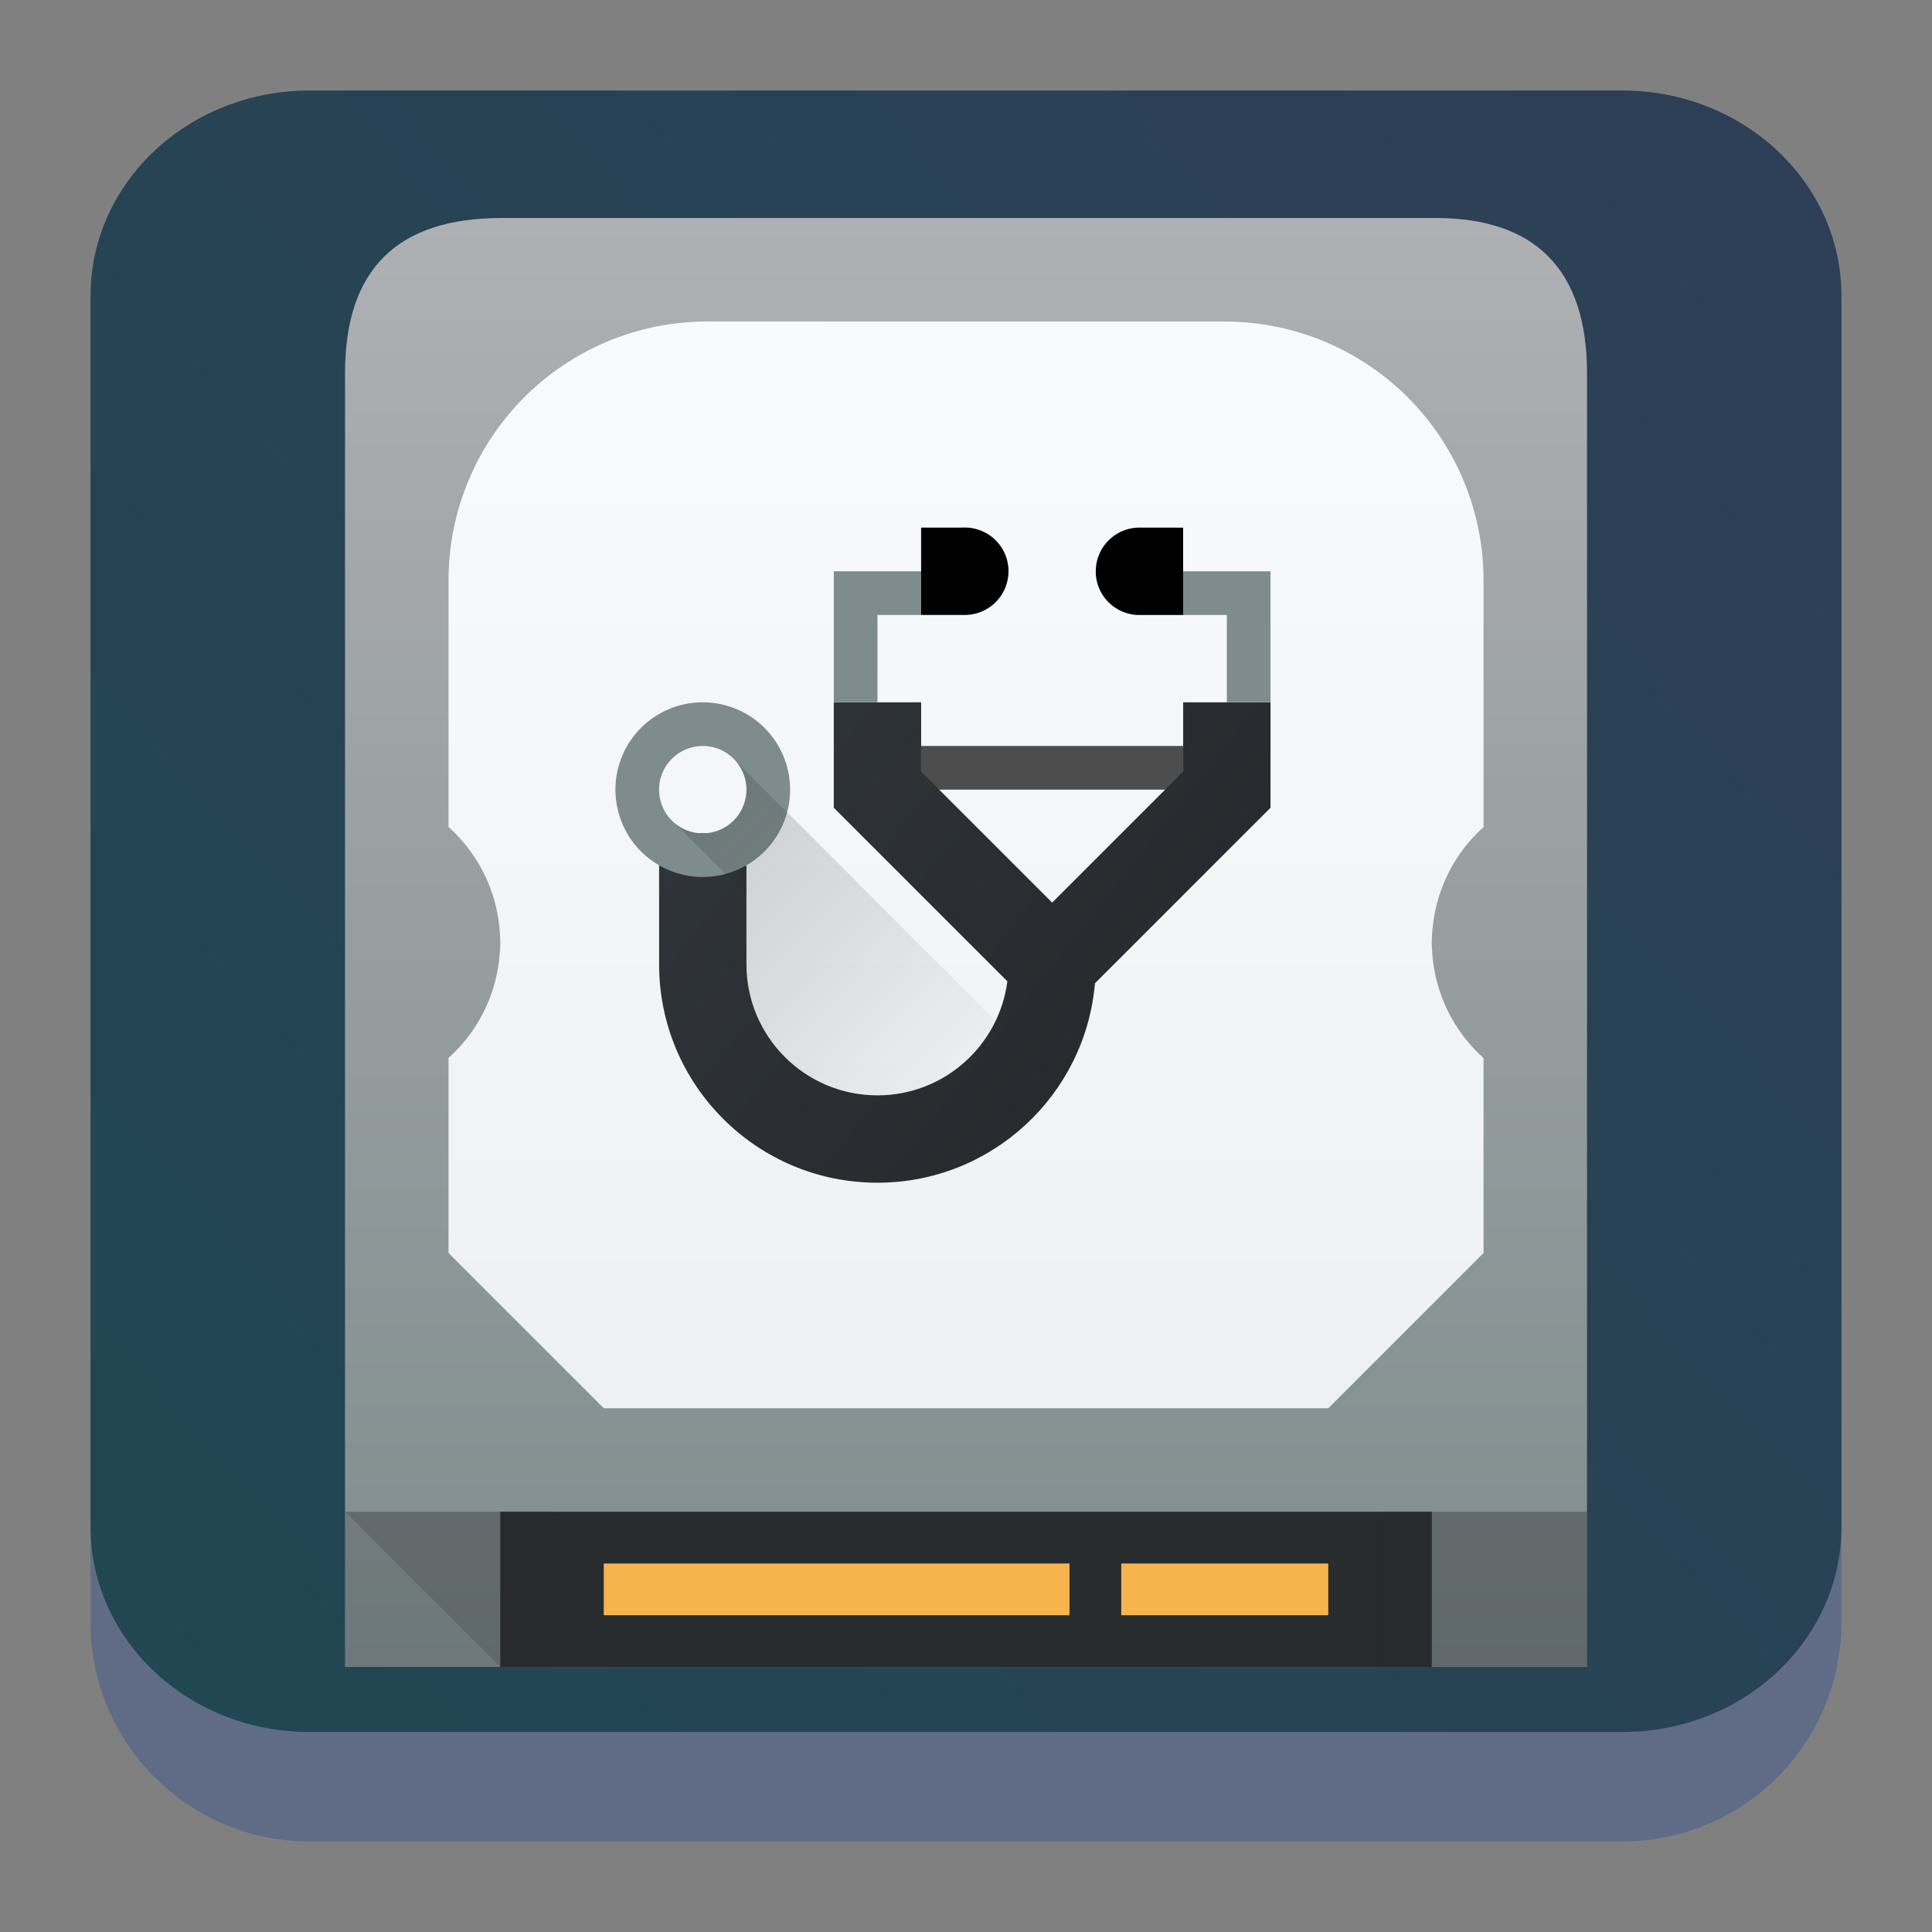 <?xml version="1.0" encoding="UTF-8" standalone="no"?>
<!-- Created with Inkscape (http://www.inkscape.org/) -->

<svg
   width="64"
   version="1.1"
   height="64"
   id="svg3307"
   sodipodi:docname="preferences-smart-status.svg"
   inkscape:version="1.2.1 (9c6d41e410, 2022-07-14)"
   xmlns:inkscape="http://www.inkscape.org/namespaces/inkscape"
   xmlns:sodipodi="http://sodipodi.sourceforge.net/DTD/sodipodi-0.dtd"
   xmlns:xlink="http://www.w3.org/1999/xlink"
   xmlns="http://www.w3.org/2000/svg"
   xmlns:svg="http://www.w3.org/2000/svg">
  <rect width="100%" height="100%" fill="#808080" stroke="none"/>
  <sodipodi:namedview
     id="namedview3309"
     pagecolor="#ffffff"
     bordercolor="#666666"
     borderopacity="1.0"
     inkscape:showpageshadow="2"
     inkscape:pageopacity="0.0"
     inkscape:pagecheckerboard="0"
     inkscape:deskcolor="#d1d1d1"
     showgrid="false"
     inkscape:zoom="7.375"
     inkscape:cx="16.338983"
     inkscape:cy="16.338983"
     inkscape:window-width="1920"
     inkscape:window-height="1002"
     inkscape:window-x="0"
     inkscape:window-y="0"
     inkscape:window-maximized="1"
     inkscape:current-layer="layer1" />
  <defs
     id="defs5455">
    <linearGradient
       inkscape:collect="always"
       id="linearGradient4227">
      <stop
         style="stop-color:#292c2f"
         id="stop4229" />
      <stop
         offset="1"
         style="stop-opacity:0"
         id="stop4231" />
    </linearGradient>
    <linearGradient
       inkscape:collect="always"
       xlink:href="#linearGradient22063-0"
       id="linearGradient22065-6"
       x1="-22"
       y1="5.111"
       x2="-6.444"
       y2="-9.111"
       gradientUnits="userSpaceOnUse"
       gradientTransform="matrix(3.625,0,0,3.625,467.321,555.048)" />
    <linearGradient
       inkscape:collect="always"
       id="linearGradient22063-0">
      <stop
         style="stop-color:#204752;stop-opacity:1;"
         offset="0"
         id="stop22059-6" />
      <stop
         style="stop-color:#2d3f56;stop-opacity:1;"
         offset="1"
         id="stop22061-2" />
    </linearGradient>
    <linearGradient
       inkscape:collect="always"
       xlink:href="#b"
       id="linearGradient1070"
       gradientUnits="userSpaceOnUse"
       gradientTransform="matrix(1.006,0,0,0.923,-1.694,56.129)"
       x1="388.423"
       y1="557.798"
       x2="388.423"
       y2="505.798" />
    <linearGradient
       id="b"
       gradientTransform="matrix(1.006,0,0,0.923,-418.265,-495.319)"
       gradientUnits="userSpaceOnUse"
       x1="388.423"
       x2="388.423"
       y1="557.798"
       y2="505.798">
      <stop
         offset="0"
         stop-color="#7f8c8d"
         id="stop13" />
      <stop
         offset="1"
         stop-color="#afb0b3"
         id="stop15" />
    </linearGradient>
    <linearGradient
       inkscape:collect="always"
       xlink:href="#linearGradient4227"
       id="linearGradient1072"
       gradientUnits="userSpaceOnUse"
       gradientTransform="matrix(1.714,0,0,1.714,389.143,519.591)"
       x1="-421.447"
       y1="-504.204"
       x2="-410.447"
       y2="-493.204" />
    <linearGradient
       inkscape:collect="always"
       xlink:href="#d"
       id="linearGradient1074"
       gradientUnits="userSpaceOnUse"
       gradientTransform="matrix(0.894,0,0,0.923,387.95,517.482)"
       x1="1.333"
       y1="48.714"
       x2="1.333"
       y2="9.714" />
    <linearGradient
       id="d"
       gradientTransform="matrix(0.894,0,0,0.923,-28.622,-33.966)"
       gradientUnits="userSpaceOnUse"
       x1="1.333"
       x2="1.333"
       y1="48.714"
       y2="9.714">
      <stop
         offset="0"
         stop-color="#eef1f2"
         id="stop19" />
      <stop
         offset="1"
         stop-color="#f9fafb"
         id="stop21" />
    </linearGradient>
    <linearGradient
       id="f"
       gradientUnits="userSpaceOnUse"
       x1="-11.306"
       x2="-11.306"
       y1="23.62"
       y2="7.62"
       gradientTransform="matrix(1.714,0,0,1.714,-27.429,-31.857)">
      <stop
         offset="0"
         stop-color="#3e3e3e"
         id="stop2" />
      <stop
         offset="1"
         stop-color="#5c5c5c"
         id="stop4" />
    </linearGradient>
    <linearGradient
       id="b-3"
       gradientUnits="userSpaceOnUse"
       x1="6"
       x2="20"
       y1="5"
       y2="16"
       gradientTransform="matrix(1.447,0,0,1.447,397.724,531.829)">
      <stop
         offset="0"
         stop-color="#31363b"
         id="stop167" />
      <stop
         offset="1"
         stop-color="#232629"
         id="stop169" />
    </linearGradient>
    <linearGradient
       id="c"
       gradientUnits="userSpaceOnUse"
       x1="7"
       x2="14"
       y1="7"
       y2="14"
       gradientTransform="matrix(1.447,0,0,1.447,397.724,531.829)">
      <stop
         offset="0"
         stop-color="#292c2f"
         id="stop172" />
      <stop
         offset="1"
         stop-opacity="0"
         id="stop174" />
    </linearGradient>
  </defs>
  <g
     inkscape:label="Capa 1"
     inkscape:groupmode="layer"
     id="layer1"
     transform="translate(-384.571,-515.798)">
    <path
       d="m 387.571,526.048 c 0,-4.004 3.246,-7.25 7.25,-7.25 h 43.5 c 4.004,0 7.25,3.246 7.25,7.25 v 43.5 c 0,4.004 -3.246,7.25 -7.25,7.25 h -43.5 c -4.004,0 -7.25,-3.246 -7.25,-7.25 z"
       id="path736-7"
       style="fill:#606c86;fill-opacity:1;stroke-width:3.625" />
    <path
       d="m 387.571,525.595 c 0,-3.754 3.246,-6.797 7.25,-6.797 h 43.5 c 4.004,0 7.25,3.043 7.25,6.797 v 40.781 c 0,3.754 -3.246,6.797 -7.25,6.797 h -43.5 c -4.004,0 -7.25,-3.043 -7.25,-6.797 z"
       id="path738-9"
       style="fill:url(#linearGradient22065-6);fill-opacity:1;stroke-width:3.625" />
    <path
       d="m 396,528.162 c 0,-3.429 1.714,-5.143 5.192,-5.143 h 30.93 c 3.307,0 5.021,1.714 5.021,5.143 v 42.857 H 396 Z"
       fill="url(#b)"
       id="path24-9"
       sodipodi:nodetypes="ccccccc"
       style="fill:url(#linearGradient1070);stroke-width:1.714" />
    <path
       d="m 401.143,565.877 h 30.857 v 5.143 h -30.857 z"
       fill="#292c2e"
       id="path26-1"
       style="stroke-width:1.714" />
    <path
       d="M 404.571,567.591 H 420 v 1.714 h -15.429 z m 17.143,0 h 6.857 v 1.714 h -6.857 z"
       fill="#f6b44d"
       id="path28-2"
       style="stroke-width:1.714" />
    <path
       d="m 430.286,565.877 h 6.857 v 5.143 h -6.857 z m -34.286,0 h 6.857 v 5.143 h -6.857 z"
       fill="#292c2f"
       opacity="0.2"
       id="path30-7"
       style="stroke-width:1.714" />
    <path
       d="m 396,565.877 h 6.857 v 5.143 h -1.714 z m 34.286,0 h 6.857 v 5.143 h -6.857 z"
       fill="#292c2f"
       opacity="0.2"
       id="path32-0"
       style="stroke-width:1.714" />
    <path
       d="m 431.203,528.959 5.94,5.937 v 36.123 h -24 l -13.714,-13.714 z"
       fill="url(#c)"
       opacity="0.2"
       id="path34-9"
       style="fill:url(#linearGradient1072);stroke-width:1.714" />
    <path
       d="m 408,526.448 a 8.571,8.571 0 0 0 -8.571,8.571 v 8.174 a 5.143,5.143 0 0 1 1.707,3.629 3.429,3.429 0 0 1 0.007,0.197 3.429,3.429 0 0 1 -0.017,0.343 5.143,5.143 0 0 1 0,0.009 5.143,5.143 0 0 1 -1.697,3.471 v 6.463 l 5.143,5.143 h 24 l 5.143,-5.143 v -6.459 a 5.143,5.143 0 0 1 -1.707,-3.629 3.429,3.429 0 0 1 -0.007,-0.197 3.429,3.429 0 0 1 0.017,-0.351 5.143,5.143 0 0 1 1.697,-3.471 v -8.177 a 8.571,8.571 0 0 0 -8.571,-8.571 z"
       fill="url(#d)"
       id="path36-3"
       style="fill:url(#linearGradient1074);stroke-width:1.714" />
    <path
       d="m 415.084,540.509 h 8.68 v 1.447 h -8.68 z"
       fill="#4d4d4d"
       id="path194"
       style="stroke-width:1.447" />
    <path
       d="m 412.191,539.063 v 3.492 l 5.75,5.75 c -0.276,2.131 -2.097,3.778 -4.303,3.778 -2.397,0 -4.34,-1.943 -4.34,-4.34 v -4.317 -0.022 h -2.893 v 4.34 c 0,3.995 3.238,7.233 7.233,7.233 3.784,0 6.887,-2.905 7.205,-6.606 l 5.815,-5.815 v -3.492 h -2.893 v 2.294 l -4.34,4.34 -4.34,-4.34 v -2.294 z"
       fill="url(#b)"
       id="path196"
       style="fill:url(#b-3);stroke-width:1.447" />
    <path
       d="m 412.191,534.723 v 4.34 h 1.447 v -2.893 h 1.447 v -1.447 h -1.447 z m 11.573,0 v 1.447 h 1.447 v 2.893 h 1.447 v -4.34 h -1.447 z m -15.913,4.34 a 2.893,2.893 0 0 0 -2.893,2.893 2.893,2.893 0 0 0 2.893,2.893 2.893,2.893 0 0 0 2.893,-2.893 2.893,2.893 0 0 0 -2.893,-2.893 z m 0,1.447 a 1.447,1.447 0 0 1 1.447,1.447 1.447,1.447 0 0 1 -1.447,1.447 1.447,1.447 0 0 1 -1.447,-1.447 1.447,1.447 0 0 1 1.447,-1.447 z"
       fill="#7f8c8d"
       id="path198"
       style="stroke-width:1.447" />
    <path
       d="m 408.924,540.987 c 0.513,0.568 0.497,1.445 -0.051,1.992 -0.547,0.547 -1.424,0.564 -1.992,0.051 l 2.416,2.416 v 2.297 c 0,2.397 1.943,4.34 4.34,4.34 1.726,0 3.217,-1.008 3.916,-2.467 z"
       fill="url(#c)"
       opacity="0.2"
       id="path200"
       style="fill:url(#c);stroke-width:1.447" />
    <path
       d="m 415.084,533.276 v 2.893 h 1.447 a 1.447,1.447 0 0 0 1.447,-1.447 v -0.063 a 1.447,1.447 0 0 0 -1.384,-1.384 z m 7.233,0 a 1.447,1.447 0 0 0 -1.447,1.447 v 0.063 a 1.447,1.447 0 0 0 1.385,1.384 h 1.509 v -2.893 z"
       id="path202"
       style="stroke-width:1.447" />
  </g>
</svg>
